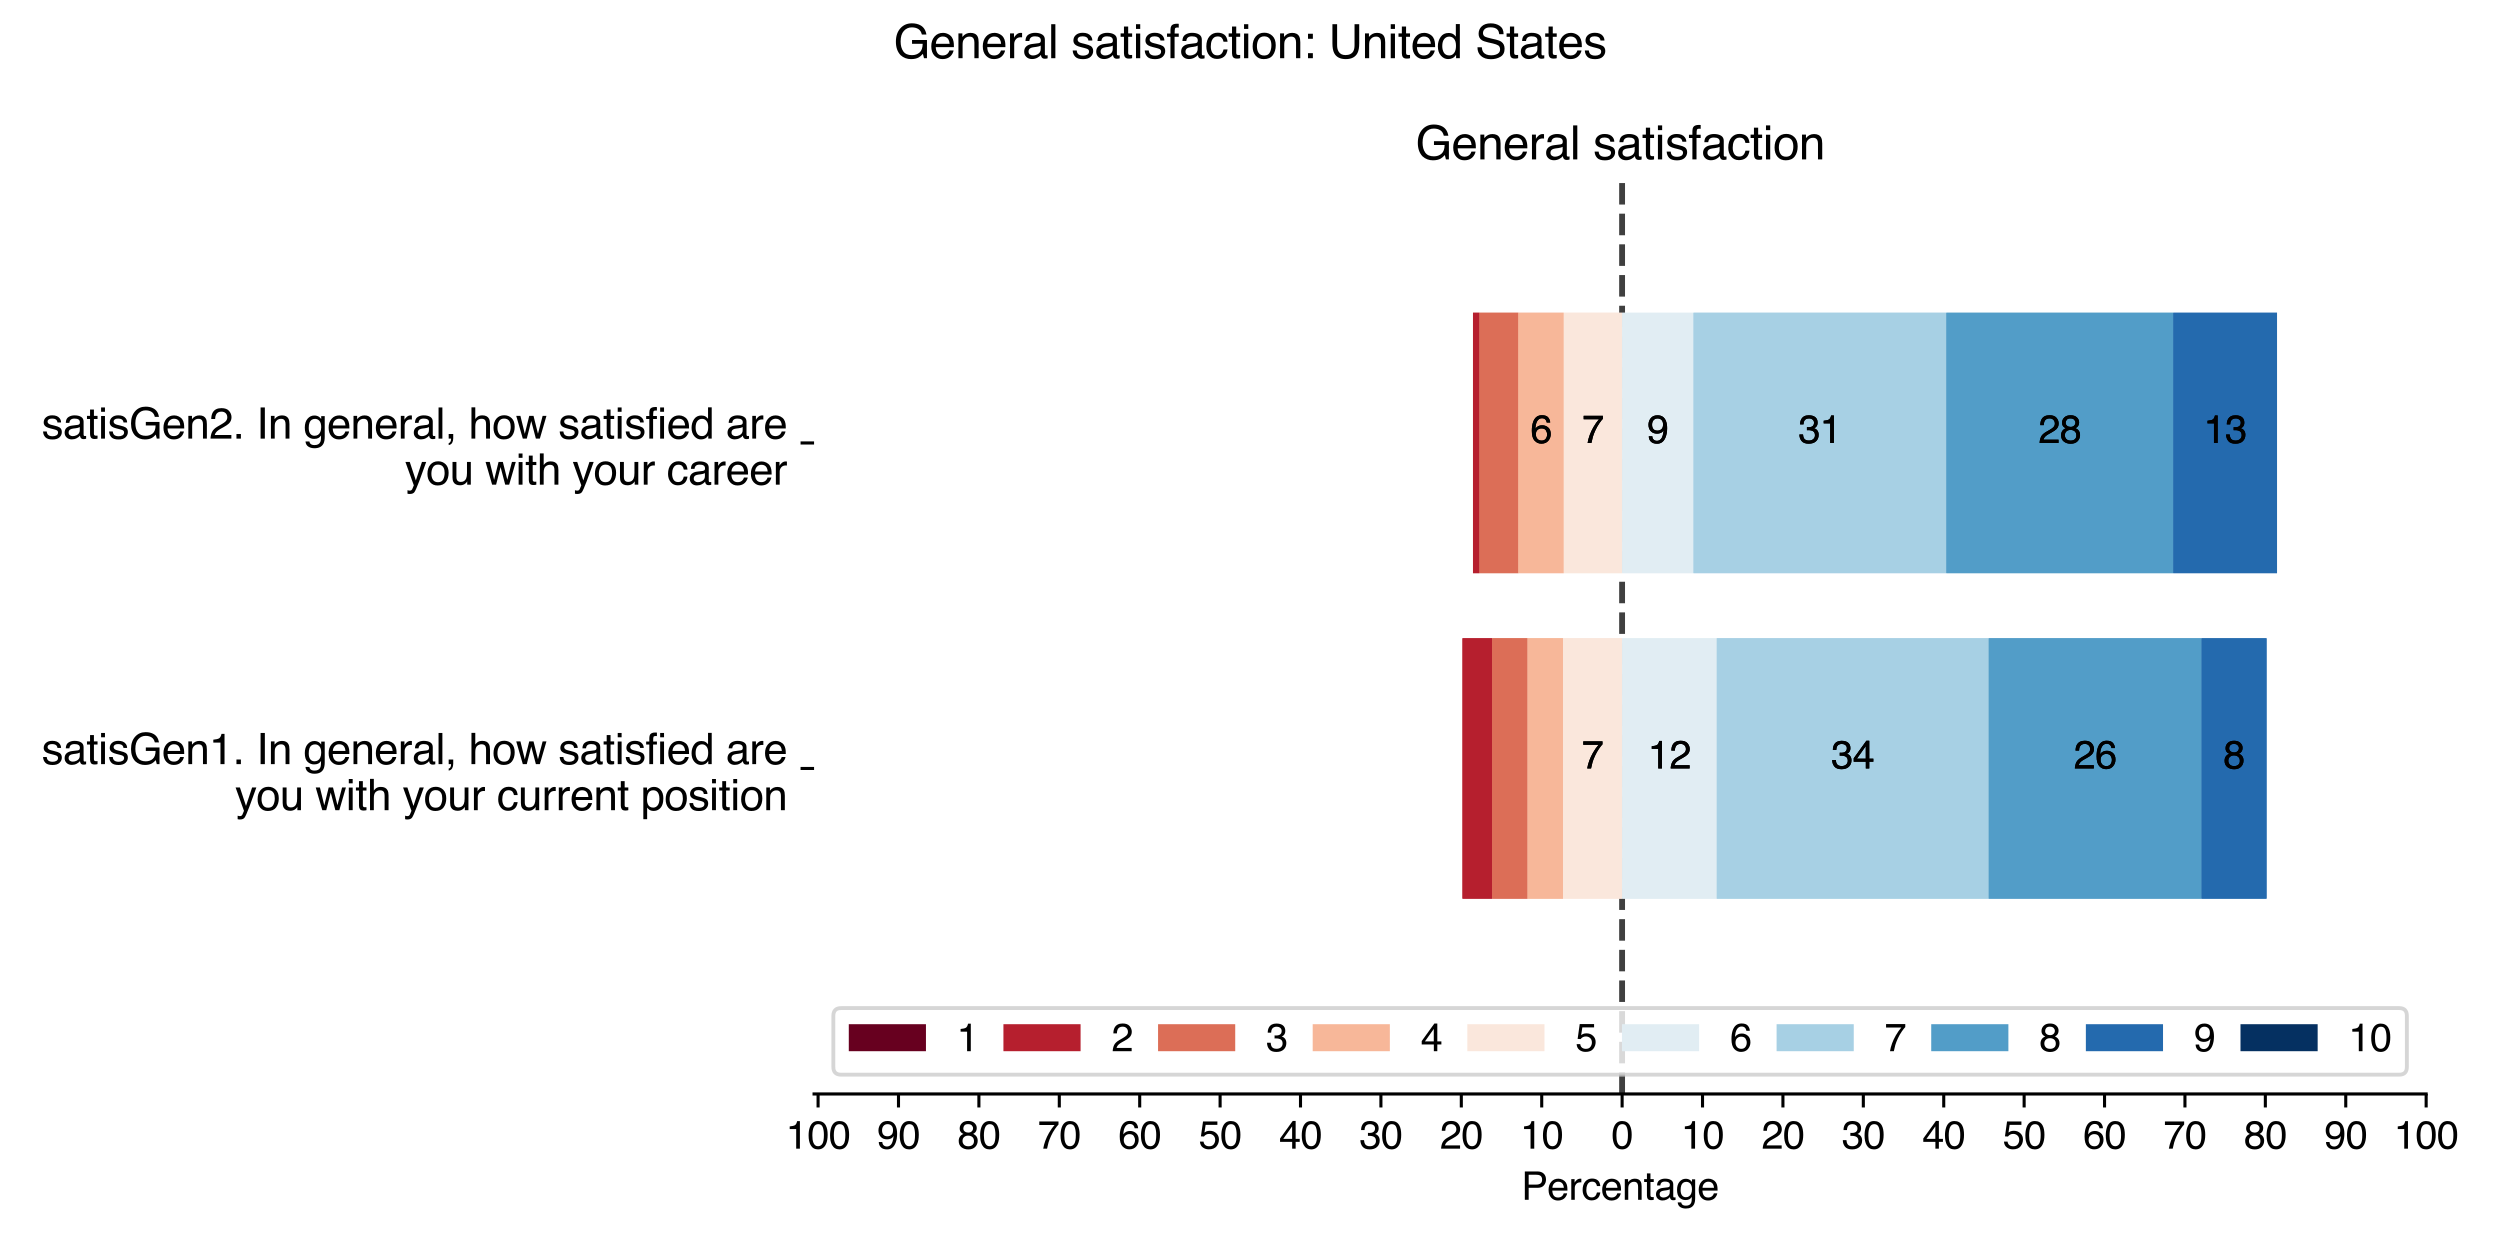 <?xml version="1.0" encoding="utf-8" standalone="no"?>
<!DOCTYPE svg PUBLIC "-//W3C//DTD SVG 1.1//EN"
  "http://www.w3.org/Graphics/SVG/1.1/DTD/svg11.dtd">
<svg xmlns:xlink="http://www.w3.org/1999/xlink" width="648pt" height="324pt" viewBox="0 0 648 324" xmlns="http://www.w3.org/2000/svg" version="1.1">
 <defs>
  <style type="text/css">*{stroke-linejoin: round; stroke-linecap: butt}</style>
 </defs>
 <g id="figure_1">
  <g id="patch_1">
   <path d="M 0 324 
L 648 324 
L 648 0 
L 0 0 
z
" style="fill: #ffffff"/>
  </g>
  <g id="axes_1">
   <g id="patch_2">
    <path d="M 211.006 283.556 
L 628.859 283.556 
L 628.859 47.318 
L 211.006 47.318 
z
" style="fill: #ffffff"/>
   </g>
   <g id="line2d_1">
    <path d="M 420.454 283.556 
L 420.454 47.318 
" clip-path="url(#p84489dccdf)" style="fill: none; stroke-dasharray: 5.55,2.4; stroke-dashoffset: 0; stroke: #000000; stroke-opacity: 0.5; stroke-width: 1.5"/>
   </g>
   <g id="line2d_2">
    <path d="M 420.454 283.556 
L 420.454 47.318 
" clip-path="url(#p84489dccdf)" style="fill: none; stroke-dasharray: 5.55,2.4; stroke-dashoffset: 0; stroke: #000000; stroke-opacity: 0.5; stroke-width: 1.5"/>
   </g>
   <g id="patch_3">
    <path d="M 379.079 232.934 
L 379.079 232.934 
L 379.079 165.437 
L 379.079 165.437 
z
" clip-path="url(#p84489dccdf)" style="fill: #67001f"/>
   </g>
   <g id="patch_4">
    <path d="M 381.798 148.563 
L 381.798 148.563 
L 381.798 81.066 
L 381.798 81.066 
z
" clip-path="url(#p84489dccdf)" style="fill: #67001f"/>
   </g>
   <g id="patch_5">
    <path d="M 379.079 232.934 
L 386.741 232.934 
L 386.741 165.437 
L 379.079 165.437 
z
" clip-path="url(#p84489dccdf)" style="fill: #b61f2e"/>
   </g>
   <g id="patch_6">
    <path d="M 381.798 148.563 
L 383.478 148.563 
L 383.478 81.066 
L 381.798 81.066 
z
" clip-path="url(#p84489dccdf)" style="fill: #b61f2e"/>
   </g>
   <g id="patch_7">
    <path d="M 386.741 232.934 
L 395.935 232.934 
L 395.935 165.437 
L 386.741 165.437 
z
" clip-path="url(#p84489dccdf)" style="fill: #dc6e57"/>
   </g>
   <g id="patch_8">
    <path d="M 383.478 148.563 
L 393.563 148.563 
L 393.563 81.066 
L 383.478 81.066 
z
" clip-path="url(#p84489dccdf)" style="fill: #dc6e57"/>
   </g>
   <g id="patch_9">
    <path d="M 395.935 232.934 
L 405.13 232.934 
L 405.13 165.437 
L 395.935 165.437 
z
" clip-path="url(#p84489dccdf)" style="fill: #f7b799"/>
   </g>
   <g id="patch_10">
    <path d="M 393.563 148.563 
L 405.327 148.563 
L 405.327 81.066 
L 393.563 81.066 
z
" clip-path="url(#p84489dccdf)" style="fill: #f7b799"/>
   </g>
   <g id="patch_11">
    <path d="M 405.13 232.934 
L 420.454 232.934 
L 420.454 165.437 
L 405.13 165.437 
z
" clip-path="url(#p84489dccdf)" style="fill: #fae7dc"/>
   </g>
   <g id="patch_12">
    <path d="M 405.327 148.563 
L 420.454 148.563 
L 420.454 81.066 
L 405.327 81.066 
z
" clip-path="url(#p84489dccdf)" style="fill: #fae7dc"/>
   </g>
   <g id="patch_13">
    <path d="M 420.454 232.934 
L 444.972 232.934 
L 444.972 165.437 
L 420.454 165.437 
z
" clip-path="url(#p84489dccdf)" style="fill: #e1edf3"/>
   </g>
   <g id="patch_14">
    <path d="M 420.454 148.563 
L 438.941 148.563 
L 438.941 81.066 
L 420.454 81.066 
z
" clip-path="url(#p84489dccdf)" style="fill: #e1edf3"/>
   </g>
   <g id="patch_15">
    <path d="M 444.972 232.934 
L 515.462 232.934 
L 515.462 165.437 
L 444.972 165.437 
z
" clip-path="url(#p84489dccdf)" style="fill: #a7d0e4"/>
   </g>
   <g id="patch_16">
    <path d="M 438.941 148.563 
L 504.488 148.563 
L 504.488 81.066 
L 438.941 81.066 
z
" clip-path="url(#p84489dccdf)" style="fill: #a7d0e4"/>
   </g>
   <g id="patch_17">
    <path d="M 515.462 232.934 
L 570.628 232.934 
L 570.628 165.437 
L 515.462 165.437 
z
" clip-path="url(#p84489dccdf)" style="fill: #529dc8"/>
   </g>
   <g id="patch_18">
    <path d="M 504.488 148.563 
L 563.312 148.563 
L 563.312 81.066 
L 504.488 81.066 
z
" clip-path="url(#p84489dccdf)" style="fill: #529dc8"/>
   </g>
   <g id="patch_19">
    <path d="M 570.628 232.934 
L 587.484 232.934 
L 587.484 165.437 
L 570.628 165.437 
z
" clip-path="url(#p84489dccdf)" style="fill: #246aae"/>
   </g>
   <g id="patch_20">
    <path d="M 563.312 148.563 
L 590.203 148.563 
L 590.203 81.066 
L 563.312 81.066 
z
" clip-path="url(#p84489dccdf)" style="fill: #246aae"/>
   </g>
   <g id="patch_21">
    <path d="M 587.484 232.934 
L 587.484 232.934 
L 587.484 165.437 
L 587.484 165.437 
z
" clip-path="url(#p84489dccdf)" style="fill: #053061"/>
   </g>
   <g id="patch_22">
    <path d="M 590.203 148.563 
L 590.203 148.563 
L 590.203 81.066 
L 590.203 81.066 
z
" clip-path="url(#p84489dccdf)" style="fill: #053061"/>
   </g>
   <g id="patch_23">
    <path d="M 379.079 232.934 
L 379.079 232.934 
L 379.079 165.437 
L 379.079 165.437 
z
" clip-path="url(#p84489dccdf)" style="fill: #67001f"/>
   </g>
   <g id="patch_24">
    <path d="M 381.798 148.563 
L 381.798 148.563 
L 381.798 81.066 
L 381.798 81.066 
z
" clip-path="url(#p84489dccdf)" style="fill: #67001f"/>
   </g>
   <g id="patch_25">
    <path d="M 379.079 232.934 
L 386.741 232.934 
L 386.741 165.437 
L 379.079 165.437 
z
" clip-path="url(#p84489dccdf)" style="fill: #b61f2e"/>
   </g>
   <g id="patch_26">
    <path d="M 381.798 148.563 
L 383.478 148.563 
L 383.478 81.066 
L 381.798 81.066 
z
" clip-path="url(#p84489dccdf)" style="fill: #b61f2e"/>
   </g>
   <g id="patch_27">
    <path d="M 386.741 232.934 
L 395.935 232.934 
L 395.935 165.437 
L 386.741 165.437 
z
" clip-path="url(#p84489dccdf)" style="fill: #dc6e57"/>
   </g>
   <g id="patch_28">
    <path d="M 383.478 148.563 
L 393.563 148.563 
L 393.563 81.066 
L 383.478 81.066 
z
" clip-path="url(#p84489dccdf)" style="fill: #dc6e57"/>
   </g>
   <g id="patch_29">
    <path d="M 395.935 232.934 
L 405.13 232.934 
L 405.13 165.437 
L 395.935 165.437 
z
" clip-path="url(#p84489dccdf)" style="fill: #f7b799"/>
   </g>
   <g id="patch_30">
    <path d="M 393.563 148.563 
L 405.327 148.563 
L 405.327 81.066 
L 393.563 81.066 
z
" clip-path="url(#p84489dccdf)" style="fill: #f7b799"/>
   </g>
   <g id="patch_31">
    <path d="M 405.13 232.934 
L 420.454 232.934 
L 420.454 165.437 
L 405.13 165.437 
z
" clip-path="url(#p84489dccdf)" style="fill: #fae7dc"/>
   </g>
   <g id="patch_32">
    <path d="M 405.327 148.563 
L 420.454 148.563 
L 420.454 81.066 
L 405.327 81.066 
z
" clip-path="url(#p84489dccdf)" style="fill: #fae7dc"/>
   </g>
   <g id="patch_33">
    <path d="M 420.454 232.934 
L 444.972 232.934 
L 444.972 165.437 
L 420.454 165.437 
z
" clip-path="url(#p84489dccdf)" style="fill: #e1edf3"/>
   </g>
   <g id="patch_34">
    <path d="M 420.454 148.563 
L 438.941 148.563 
L 438.941 81.066 
L 420.454 81.066 
z
" clip-path="url(#p84489dccdf)" style="fill: #e1edf3"/>
   </g>
   <g id="patch_35">
    <path d="M 444.972 232.934 
L 515.462 232.934 
L 515.462 165.437 
L 444.972 165.437 
z
" clip-path="url(#p84489dccdf)" style="fill: #a7d0e4"/>
   </g>
   <g id="patch_36">
    <path d="M 438.941 148.563 
L 504.488 148.563 
L 504.488 81.066 
L 438.941 81.066 
z
" clip-path="url(#p84489dccdf)" style="fill: #a7d0e4"/>
   </g>
   <g id="patch_37">
    <path d="M 515.462 232.934 
L 570.628 232.934 
L 570.628 165.437 
L 515.462 165.437 
z
" clip-path="url(#p84489dccdf)" style="fill: #529dc8"/>
   </g>
   <g id="patch_38">
    <path d="M 504.488 148.563 
L 563.312 148.563 
L 563.312 81.066 
L 504.488 81.066 
z
" clip-path="url(#p84489dccdf)" style="fill: #529dc8"/>
   </g>
   <g id="patch_39">
    <path d="M 570.628 232.934 
L 587.484 232.934 
L 587.484 165.437 
L 570.628 165.437 
z
" clip-path="url(#p84489dccdf)" style="fill: #246aae"/>
   </g>
   <g id="patch_40">
    <path d="M 563.312 148.563 
L 590.203 148.563 
L 590.203 81.066 
L 563.312 81.066 
z
" clip-path="url(#p84489dccdf)" style="fill: #246aae"/>
   </g>
   <g id="patch_41">
    <path d="M 587.484 232.934 
L 587.484 232.934 
L 587.484 165.437 
L 587.484 165.437 
z
" clip-path="url(#p84489dccdf)" style="fill: #053061"/>
   </g>
   <g id="patch_42">
    <path d="M 590.203 148.563 
L 590.203 148.563 
L 590.203 81.066 
L 590.203 81.066 
z
" clip-path="url(#p84489dccdf)" style="fill: #053061"/>
   </g>
   <g id="matplotlib.axis_1">
    <g id="xtick_1">
     <g id="line2d_3">
      <defs>
       <path id="m4c99cd72f3" d="M 0 0 
L 0 3.5 
" style="stroke: #000000; stroke-width: 0.8"/>
      </defs>
      <g>
       <use xlink:href="#m4c99cd72f3" x="212.048" y="283.556" style="stroke: #000000; stroke-width: 0.8"/>
      </g>
     </g>
     <g id="text_1">
      <!-- 100 -->
      <g transform="translate(203.707 297.73)scale(0.1 -0.1)">
       <defs>
        <path id="Helvetica-31" d="M 613 3169 
L 613 3600 
Q 1222 3659 1462 3798 
Q 1703 3938 1822 4456 
L 2266 4456 
L 2266 0 
L 1666 0 
L 1666 3169 
L 613 3169 
z
" transform="scale(0.016)"/>
        <path id="Helvetica-30" d="M 1731 4475 
Q 2600 4475 2988 3759 
Q 3288 3206 3288 2244 
Q 3288 1331 3016 734 
Q 2622 -122 1728 -122 
Q 922 -122 528 578 
Q 200 1163 200 2147 
Q 200 2909 397 3456 
Q 766 4475 1731 4475 
z
M 1725 391 
Q 2163 391 2422 778 
Q 2681 1166 2681 2222 
Q 2681 2984 2493 3476 
Q 2306 3969 1766 3969 
Q 1269 3969 1039 3501 
Q 809 3034 809 2125 
Q 809 1441 956 1025 
Q 1181 391 1725 391 
z
" transform="scale(0.016)"/>
       </defs>
       <use xlink:href="#Helvetica-31"/>
       <use xlink:href="#Helvetica-30" x="55.615"/>
       <use xlink:href="#Helvetica-30" x="111.23"/>
      </g>
     </g>
    </g>
    <g id="xtick_2">
     <g id="line2d_4">
      <g>
       <use xlink:href="#m4c99cd72f3" x="232.889" y="283.556" style="stroke: #000000; stroke-width: 0.8"/>
      </g>
     </g>
     <g id="text_2">
      <!-- 90 -->
      <g transform="translate(227.328 297.73)scale(0.1 -0.1)">
       <defs>
        <path id="Helvetica-39" d="M 850 1081 
Q 875 616 1209 438 
Q 1381 344 1597 344 
Q 2000 344 2284 680 
Q 2569 1016 2688 2044 
Q 2500 1747 2223 1626 
Q 1947 1506 1628 1506 
Q 981 1506 604 1909 
Q 228 2313 228 2947 
Q 228 3556 600 4018 
Q 972 4481 1697 4481 
Q 2675 4481 3047 3600 
Q 3253 3116 3253 2388 
Q 3253 1566 3006 931 
Q 2597 -125 1619 -125 
Q 963 -125 622 219 
Q 281 563 281 1081 
L 850 1081 
z
M 1703 2000 
Q 2038 2000 2314 2220 
Q 2591 2441 2591 2991 
Q 2591 3484 2342 3726 
Q 2094 3969 1709 3969 
Q 1297 3969 1055 3692 
Q 813 3416 813 2953 
Q 813 2516 1025 2258 
Q 1238 2000 1703 2000 
z
" transform="scale(0.016)"/>
       </defs>
       <use xlink:href="#Helvetica-39"/>
       <use xlink:href="#Helvetica-30" x="55.615"/>
      </g>
     </g>
    </g>
    <g id="xtick_3">
     <g id="line2d_5">
      <g>
       <use xlink:href="#m4c99cd72f3" x="253.729" y="283.556" style="stroke: #000000; stroke-width: 0.8"/>
      </g>
     </g>
     <g id="text_3">
      <!-- 80 -->
      <g transform="translate(248.169 297.73)scale(0.1 -0.1)">
       <defs>
        <path id="Helvetica-38" d="M 1741 2600 
Q 2113 2600 2322 2808 
Q 2531 3016 2531 3303 
Q 2531 3553 2331 3762 
Q 2131 3972 1722 3972 
Q 1316 3972 1134 3762 
Q 953 3553 953 3272 
Q 953 2956 1187 2778 
Q 1422 2600 1741 2600 
z
M 1775 384 
Q 2166 384 2423 595 
Q 2681 806 2681 1225 
Q 2681 1659 2415 1884 
Q 2150 2109 1734 2109 
Q 1331 2109 1076 1879 
Q 822 1650 822 1244 
Q 822 894 1055 639 
Q 1288 384 1775 384 
z
M 975 2384 
Q 741 2484 609 2619 
Q 363 2869 363 3269 
Q 363 3769 725 4128 
Q 1088 4488 1753 4488 
Q 2397 4488 2762 4148 
Q 3128 3809 3128 3356 
Q 3128 2938 2916 2678 
Q 2797 2531 2547 2391 
Q 2825 2263 2984 2097 
Q 3281 1784 3281 1284 
Q 3281 694 2884 283 
Q 2488 -128 1763 -128 
Q 1109 -128 657 226 
Q 206 581 206 1256 
Q 206 1653 400 1942 
Q 594 2231 975 2384 
z
" transform="scale(0.016)"/>
       </defs>
       <use xlink:href="#Helvetica-38"/>
       <use xlink:href="#Helvetica-30" x="55.615"/>
      </g>
     </g>
    </g>
    <g id="xtick_4">
     <g id="line2d_6">
      <g>
       <use xlink:href="#m4c99cd72f3" x="274.57" y="283.556" style="stroke: #000000; stroke-width: 0.8"/>
      </g>
     </g>
     <g id="text_4">
      <!-- 70 -->
      <g transform="translate(269.009 297.73)scale(0.1 -0.1)">
       <defs>
        <path id="Helvetica-37" d="M 3347 4400 
L 3347 3909 
Q 3131 3700 2773 3181 
Q 2416 2663 2141 2063 
Q 1869 1478 1728 997 
Q 1638 688 1494 0 
L 872 0 
Q 1084 1281 1809 2550 
Q 2238 3294 2709 3834 
L 234 3834 
L 234 4400 
L 3347 4400 
z
" transform="scale(0.016)"/>
       </defs>
       <use xlink:href="#Helvetica-37"/>
       <use xlink:href="#Helvetica-30" x="55.615"/>
      </g>
     </g>
    </g>
    <g id="xtick_5">
     <g id="line2d_7">
      <g>
       <use xlink:href="#m4c99cd72f3" x="295.41" y="283.556" style="stroke: #000000; stroke-width: 0.8"/>
      </g>
     </g>
     <g id="text_5">
      <!-- 60 -->
      <g transform="translate(289.85 297.73)scale(0.1 -0.1)">
       <defs>
        <path id="Helvetica-36" d="M 1872 4494 
Q 2622 4494 2917 4105 
Q 3213 3716 3213 3303 
L 2656 3303 
Q 2606 3569 2497 3719 
Q 2294 4000 1881 4000 
Q 1409 4000 1131 3564 
Q 853 3128 822 2316 
Q 1016 2600 1309 2741 
Q 1578 2866 1909 2866 
Q 2472 2866 2890 2506 
Q 3309 2147 3309 1434 
Q 3309 825 2912 354 
Q 2516 -116 1781 -116 
Q 1153 -116 697 361 
Q 241 838 241 1966 
Q 241 2800 444 3381 
Q 834 4494 1872 4494 
z
M 1831 384 
Q 2275 384 2495 682 
Q 2716 981 2716 1388 
Q 2716 1731 2519 2042 
Q 2322 2353 1803 2353 
Q 1441 2353 1167 2112 
Q 894 1872 894 1388 
Q 894 963 1142 673 
Q 1391 384 1831 384 
z
" transform="scale(0.016)"/>
       </defs>
       <use xlink:href="#Helvetica-36"/>
       <use xlink:href="#Helvetica-30" x="55.615"/>
      </g>
     </g>
    </g>
    <g id="xtick_6">
     <g id="line2d_8">
      <g>
       <use xlink:href="#m4c99cd72f3" x="316.251" y="283.556" style="stroke: #000000; stroke-width: 0.8"/>
      </g>
     </g>
     <g id="text_6">
      <!-- 50 -->
      <g transform="translate(310.69 297.73)scale(0.1 -0.1)">
       <defs>
        <path id="Helvetica-35" d="M 791 1141 
Q 847 659 1238 475 
Q 1438 381 1700 381 
Q 2200 381 2440 700 
Q 2681 1019 2681 1406 
Q 2681 1875 2395 2131 
Q 2109 2388 1709 2388 
Q 1419 2388 1211 2275 
Q 1003 2163 856 1963 
L 369 1991 
L 709 4400 
L 3034 4400 
L 3034 3856 
L 1131 3856 
L 941 2613 
Q 1097 2731 1238 2791 
Q 1488 2894 1816 2894 
Q 2431 2894 2859 2497 
Q 3288 2100 3288 1491 
Q 3288 856 2895 371 
Q 2503 -113 1644 -113 
Q 1097 -113 676 195 
Q 256 503 206 1141 
L 791 1141 
z
" transform="scale(0.016)"/>
       </defs>
       <use xlink:href="#Helvetica-35"/>
       <use xlink:href="#Helvetica-30" x="55.615"/>
      </g>
     </g>
    </g>
    <g id="xtick_7">
     <g id="line2d_9">
      <g>
       <use xlink:href="#m4c99cd72f3" x="337.091" y="283.556" style="stroke: #000000; stroke-width: 0.8"/>
      </g>
     </g>
     <g id="text_7">
      <!-- 40 -->
      <g transform="translate(331.531 297.73)scale(0.1 -0.1)">
       <defs>
        <path id="Helvetica-34" d="M 2116 1584 
L 2116 3613 
L 681 1584 
L 2116 1584 
z
M 2125 0 
L 2125 1094 
L 163 1094 
L 163 1644 
L 2213 4488 
L 2688 4488 
L 2688 1584 
L 3347 1584 
L 3347 1094 
L 2688 1094 
L 2688 0 
L 2125 0 
z
" transform="scale(0.016)"/>
       </defs>
       <use xlink:href="#Helvetica-34"/>
       <use xlink:href="#Helvetica-30" x="55.615"/>
      </g>
     </g>
    </g>
    <g id="xtick_8">
     <g id="line2d_10">
      <g>
       <use xlink:href="#m4c99cd72f3" x="357.932" y="283.556" style="stroke: #000000; stroke-width: 0.8"/>
      </g>
     </g>
     <g id="text_8">
      <!-- 30 -->
      <g transform="translate(352.371 297.73)scale(0.1 -0.1)">
       <defs>
        <path id="Helvetica-33" d="M 1663 -122 
Q 869 -122 511 314 
Q 153 750 153 1375 
L 741 1375 
Q 778 941 903 744 
Q 1122 391 1694 391 
Q 2138 391 2406 628 
Q 2675 866 2675 1241 
Q 2675 1703 2392 1887 
Q 2109 2072 1606 2072 
Q 1550 2072 1492 2070 
Q 1434 2069 1375 2066 
L 1375 2563 
Q 1463 2553 1522 2550 
Q 1581 2547 1650 2547 
Q 1966 2547 2169 2647 
Q 2525 2822 2525 3272 
Q 2525 3606 2287 3787 
Q 2050 3969 1734 3969 
Q 1172 3969 956 3594 
Q 838 3388 822 3006 
L 266 3006 
Q 266 3506 466 3856 
Q 809 4481 1675 4481 
Q 2359 4481 2734 4176 
Q 3109 3872 3109 3294 
Q 3109 2881 2888 2625 
Q 2750 2466 2531 2375 
Q 2884 2278 3082 2001 
Q 3281 1725 3281 1325 
Q 3281 684 2859 281 
Q 2438 -122 1663 -122 
z
" transform="scale(0.016)"/>
       </defs>
       <use xlink:href="#Helvetica-33"/>
       <use xlink:href="#Helvetica-30" x="55.615"/>
      </g>
     </g>
    </g>
    <g id="xtick_9">
     <g id="line2d_11">
      <g>
       <use xlink:href="#m4c99cd72f3" x="378.772" y="283.556" style="stroke: #000000; stroke-width: 0.8"/>
      </g>
     </g>
     <g id="text_9">
      <!-- 20 -->
      <g transform="translate(373.212 297.73)scale(0.1 -0.1)">
       <defs>
        <path id="Helvetica-32" d="M 200 0 
Q 231 578 439 1006 
Q 647 1434 1250 1784 
L 1850 2131 
Q 2253 2366 2416 2531 
Q 2672 2791 2672 3125 
Q 2672 3516 2437 3745 
Q 2203 3975 1813 3975 
Q 1234 3975 1013 3538 
Q 894 3303 881 2888 
L 309 2888 
Q 319 3472 525 3841 
Q 891 4491 1816 4491 
Q 2584 4491 2939 4075 
Q 3294 3659 3294 3150 
Q 3294 2613 2916 2231 
Q 2697 2009 2131 1694 
L 1703 1456 
Q 1397 1288 1222 1134 
Q 909 863 828 531 
L 3272 531 
L 3272 0 
L 200 0 
z
" transform="scale(0.016)"/>
       </defs>
       <use xlink:href="#Helvetica-32"/>
       <use xlink:href="#Helvetica-30" x="55.615"/>
      </g>
     </g>
    </g>
    <g id="xtick_10">
     <g id="line2d_12">
      <g>
       <use xlink:href="#m4c99cd72f3" x="399.613" y="283.556" style="stroke: #000000; stroke-width: 0.8"/>
      </g>
     </g>
     <g id="text_10">
      <!-- 10 -->
      <g transform="translate(394.052 297.73)scale(0.1 -0.1)">
       <use xlink:href="#Helvetica-31"/>
       <use xlink:href="#Helvetica-30" x="55.615"/>
      </g>
     </g>
    </g>
    <g id="xtick_11">
     <g id="line2d_13">
      <g>
       <use xlink:href="#m4c99cd72f3" x="420.454" y="283.556" style="stroke: #000000; stroke-width: 0.8"/>
      </g>
     </g>
     <g id="text_11">
      <!-- 0 -->
      <g transform="translate(417.673 297.73)scale(0.1 -0.1)">
       <use xlink:href="#Helvetica-30"/>
      </g>
     </g>
    </g>
    <g id="xtick_12">
     <g id="line2d_14">
      <g>
       <use xlink:href="#m4c99cd72f3" x="441.294" y="283.556" style="stroke: #000000; stroke-width: 0.8"/>
      </g>
     </g>
     <g id="text_12">
      <!-- 10 -->
      <g transform="translate(435.733 297.73)scale(0.1 -0.1)">
       <use xlink:href="#Helvetica-31"/>
       <use xlink:href="#Helvetica-30" x="55.615"/>
      </g>
     </g>
    </g>
    <g id="xtick_13">
     <g id="line2d_15">
      <g>
       <use xlink:href="#m4c99cd72f3" x="462.135" y="283.556" style="stroke: #000000; stroke-width: 0.8"/>
      </g>
     </g>
     <g id="text_13">
      <!-- 20 -->
      <g transform="translate(456.574 297.73)scale(0.1 -0.1)">
       <use xlink:href="#Helvetica-32"/>
       <use xlink:href="#Helvetica-30" x="55.615"/>
      </g>
     </g>
    </g>
    <g id="xtick_14">
     <g id="line2d_16">
      <g>
       <use xlink:href="#m4c99cd72f3" x="482.975" y="283.556" style="stroke: #000000; stroke-width: 0.8"/>
      </g>
     </g>
     <g id="text_14">
      <!-- 30 -->
      <g transform="translate(477.414 297.73)scale(0.1 -0.1)">
       <use xlink:href="#Helvetica-33"/>
       <use xlink:href="#Helvetica-30" x="55.615"/>
      </g>
     </g>
    </g>
    <g id="xtick_15">
     <g id="line2d_17">
      <g>
       <use xlink:href="#m4c99cd72f3" x="503.816" y="283.556" style="stroke: #000000; stroke-width: 0.8"/>
      </g>
     </g>
     <g id="text_15">
      <!-- 40 -->
      <g transform="translate(498.255 297.73)scale(0.1 -0.1)">
       <use xlink:href="#Helvetica-34"/>
       <use xlink:href="#Helvetica-30" x="55.615"/>
      </g>
     </g>
    </g>
    <g id="xtick_16">
     <g id="line2d_18">
      <g>
       <use xlink:href="#m4c99cd72f3" x="524.656" y="283.556" style="stroke: #000000; stroke-width: 0.8"/>
      </g>
     </g>
     <g id="text_16">
      <!-- 50 -->
      <g transform="translate(519.095 297.73)scale(0.1 -0.1)">
       <use xlink:href="#Helvetica-35"/>
       <use xlink:href="#Helvetica-30" x="55.615"/>
      </g>
     </g>
    </g>
    <g id="xtick_17">
     <g id="line2d_19">
      <g>
       <use xlink:href="#m4c99cd72f3" x="545.497" y="283.556" style="stroke: #000000; stroke-width: 0.8"/>
      </g>
     </g>
     <g id="text_17">
      <!-- 60 -->
      <g transform="translate(539.936 297.73)scale(0.1 -0.1)">
       <use xlink:href="#Helvetica-36"/>
       <use xlink:href="#Helvetica-30" x="55.615"/>
      </g>
     </g>
    </g>
    <g id="xtick_18">
     <g id="line2d_20">
      <g>
       <use xlink:href="#m4c99cd72f3" x="566.337" y="283.556" style="stroke: #000000; stroke-width: 0.8"/>
      </g>
     </g>
     <g id="text_18">
      <!-- 70 -->
      <g transform="translate(560.776 297.73)scale(0.1 -0.1)">
       <use xlink:href="#Helvetica-37"/>
       <use xlink:href="#Helvetica-30" x="55.615"/>
      </g>
     </g>
    </g>
    <g id="xtick_19">
     <g id="line2d_21">
      <g>
       <use xlink:href="#m4c99cd72f3" x="587.178" y="283.556" style="stroke: #000000; stroke-width: 0.8"/>
      </g>
     </g>
     <g id="text_19">
      <!-- 80 -->
      <g transform="translate(581.617 297.73)scale(0.1 -0.1)">
       <use xlink:href="#Helvetica-38"/>
       <use xlink:href="#Helvetica-30" x="55.615"/>
      </g>
     </g>
    </g>
    <g id="xtick_20">
     <g id="line2d_22">
      <g>
       <use xlink:href="#m4c99cd72f3" x="608.018" y="283.556" style="stroke: #000000; stroke-width: 0.8"/>
      </g>
     </g>
     <g id="text_20">
      <!-- 90 -->
      <g transform="translate(602.457 297.73)scale(0.1 -0.1)">
       <use xlink:href="#Helvetica-39"/>
       <use xlink:href="#Helvetica-30" x="55.615"/>
      </g>
     </g>
    </g>
    <g id="xtick_21">
     <g id="line2d_23">
      <g>
       <use xlink:href="#m4c99cd72f3" x="628.859" y="283.556" style="stroke: #000000; stroke-width: 0.8"/>
      </g>
     </g>
     <g id="text_21">
      <!-- 100 -->
      <g transform="translate(620.517 297.73)scale(0.1 -0.1)">
       <use xlink:href="#Helvetica-31"/>
       <use xlink:href="#Helvetica-30" x="55.615"/>
       <use xlink:href="#Helvetica-30" x="111.23"/>
      </g>
     </g>
    </g>
    <g id="text_22">
     <!-- Percentage -->
     <g transform="translate(394.361 310.988)scale(0.1 -0.1)">
      <defs>
       <path id="Helvetica-50" d="M 547 4591 
L 2613 4591 
Q 3225 4591 3600 4245 
Q 3975 3900 3975 3275 
Q 3975 2738 3640 2339 
Q 3306 1941 2613 1941 
L 1169 1941 
L 1169 0 
L 547 0 
L 547 4591 
z
M 3347 3272 
Q 3347 3778 2972 3959 
Q 2766 4056 2406 4056 
L 1169 4056 
L 1169 2466 
L 2406 2466 
Q 2825 2466 3086 2644 
Q 3347 2822 3347 3272 
z
" transform="scale(0.016)"/>
       <path id="Helvetica-65" d="M 1806 3422 
Q 2163 3422 2497 3255 
Q 2831 3088 3006 2822 
Q 3175 2569 3231 2231 
Q 3281 2000 3281 1494 
L 828 1494 
Q 844 984 1069 676 
Q 1294 369 1766 369 
Q 2206 369 2469 659 
Q 2619 828 2681 1050 
L 3234 1050 
Q 3213 866 3089 639 
Q 2966 413 2813 269 
Q 2556 19 2178 -69 
Q 1975 -119 1719 -119 
Q 1094 -119 659 336 
Q 225 791 225 1609 
Q 225 2416 662 2919 
Q 1100 3422 1806 3422 
z
M 2703 1941 
Q 2669 2306 2544 2525 
Q 2313 2931 1772 2931 
Q 1384 2931 1121 2651 
Q 859 2372 844 1941 
L 2703 1941 
z
M 1753 3428 
L 1753 3428 
z
" transform="scale(0.016)"/>
       <path id="Helvetica-72" d="M 428 3347 
L 963 3347 
L 963 2769 
Q 1028 2938 1284 3180 
Q 1541 3422 1875 3422 
Q 1891 3422 1928 3419 
Q 1966 3416 2056 3406 
L 2056 2813 
Q 2006 2822 1964 2825 
Q 1922 2828 1872 2828 
Q 1447 2828 1219 2554 
Q 991 2281 991 1925 
L 991 0 
L 428 0 
L 428 3347 
z
" transform="scale(0.016)"/>
       <path id="Helvetica-63" d="M 1703 3444 
Q 2269 3444 2623 3169 
Q 2978 2894 3050 2222 
L 2503 2222 
Q 2453 2531 2275 2736 
Q 2097 2941 1703 2941 
Q 1166 2941 934 2416 
Q 784 2075 784 1575 
Q 784 1072 996 728 
Q 1209 384 1666 384 
Q 2016 384 2220 598 
Q 2425 813 2503 1184 
L 3050 1184 
Q 2956 519 2581 211 
Q 2206 -97 1622 -97 
Q 966 -97 575 383 
Q 184 863 184 1581 
Q 184 2463 612 2953 
Q 1041 3444 1703 3444 
z
M 1616 3428 
L 1616 3428 
z
" transform="scale(0.016)"/>
       <path id="Helvetica-6e" d="M 413 3347 
L 947 3347 
L 947 2872 
Q 1184 3166 1450 3294 
Q 1716 3422 2041 3422 
Q 2753 3422 3003 2925 
Q 3141 2653 3141 2147 
L 3141 0 
L 2569 0 
L 2569 2109 
Q 2569 2416 2478 2603 
Q 2328 2916 1934 2916 
Q 1734 2916 1606 2875 
Q 1375 2806 1200 2600 
Q 1059 2434 1017 2257 
Q 975 2081 975 1753 
L 975 0 
L 413 0 
L 413 3347 
z
M 1734 3428 
L 1734 3428 
z
" transform="scale(0.016)"/>
       <path id="Helvetica-74" d="M 525 4281 
L 1094 4281 
L 1094 3347 
L 1628 3347 
L 1628 2888 
L 1094 2888 
L 1094 703 
Q 1094 528 1213 469 
Q 1278 434 1431 434 
Q 1472 434 1519 436 
Q 1566 438 1628 444 
L 1628 0 
Q 1531 -28 1426 -40 
Q 1322 -53 1200 -53 
Q 806 -53 665 148 
Q 525 350 525 672 
L 525 2888 
L 72 2888 
L 72 3347 
L 525 3347 
L 525 4281 
z
" transform="scale(0.016)"/>
       <path id="Helvetica-61" d="M 844 891 
Q 844 647 1022 506 
Q 1200 366 1444 366 
Q 1741 366 2019 503 
Q 2488 731 2488 1250 
L 2488 1703 
Q 2384 1638 2221 1594 
Q 2059 1550 1903 1531 
L 1563 1488 
Q 1256 1447 1103 1359 
Q 844 1213 844 891 
z
M 2206 2028 
Q 2400 2053 2466 2191 
Q 2503 2266 2503 2406 
Q 2503 2694 2298 2823 
Q 2094 2953 1713 2953 
Q 1272 2953 1088 2716 
Q 984 2584 953 2325 
L 428 2325 
Q 444 2944 830 3186 
Q 1216 3428 1725 3428 
Q 2316 3428 2684 3203 
Q 3050 2978 3050 2503 
L 3050 575 
Q 3050 488 3086 434 
Q 3122 381 3238 381 
Q 3275 381 3322 386 
Q 3369 391 3422 400 
L 3422 -16 
Q 3291 -53 3222 -62 
Q 3153 -72 3034 -72 
Q 2744 -72 2613 134 
Q 2544 244 2516 444 
Q 2344 219 2022 53 
Q 1700 -113 1313 -113 
Q 847 -113 551 170 
Q 256 453 256 878 
Q 256 1344 547 1600 
Q 838 1856 1309 1916 
L 2206 2028 
z
M 1741 3428 
L 1741 3428 
z
" transform="scale(0.016)"/>
       <path id="Helvetica-67" d="M 1594 3406 
Q 1988 3406 2281 3213 
Q 2441 3103 2606 2894 
L 2606 3316 
L 3125 3316 
L 3125 272 
Q 3125 -366 2938 -734 
Q 2588 -1416 1616 -1416 
Q 1075 -1416 706 -1173 
Q 338 -931 294 -416 
L 866 -416 
Q 906 -641 1028 -763 
Q 1219 -950 1628 -950 
Q 2275 -950 2475 -494 
Q 2594 -225 2584 466 
Q 2416 209 2178 84 
Q 1941 -41 1550 -41 
Q 1006 -41 598 345 
Q 191 731 191 1622 
Q 191 2463 602 2934 
Q 1013 3406 1594 3406 
z
M 2606 1688 
Q 2606 2309 2350 2609 
Q 2094 2909 1697 2909 
Q 1103 2909 884 2353 
Q 769 2056 769 1575 
Q 769 1009 998 714 
Q 1228 419 1616 419 
Q 2222 419 2469 966 
Q 2606 1275 2606 1688 
z
M 1659 3428 
L 1659 3428 
z
" transform="scale(0.016)"/>
      </defs>
      <use xlink:href="#Helvetica-50"/>
      <use xlink:href="#Helvetica-65" x="66.699"/>
      <use xlink:href="#Helvetica-72" x="122.314"/>
      <use xlink:href="#Helvetica-63" x="155.615"/>
      <use xlink:href="#Helvetica-65" x="205.615"/>
      <use xlink:href="#Helvetica-6e" x="261.23"/>
      <use xlink:href="#Helvetica-74" x="316.846"/>
      <use xlink:href="#Helvetica-61" x="344.629"/>
      <use xlink:href="#Helvetica-67" x="400.244"/>
      <use xlink:href="#Helvetica-65" x="455.859"/>
     </g>
    </g>
   </g>
   <g id="matplotlib.axis_2">
    <g id="ytick_1">
     <g id="line2d_24">
      <defs>
       <path id="m8e343aef83" d="M 0 0 
L -3.5 0 
" style="stroke: #000000; stroke-width: 0.8"/>
      </defs>
      <g>
       <use xlink:href="#m8e343aef83" x="211.006" y="199.185" style="stroke: #000000; stroke-width: 0.8"/>
      </g>
     </g>
     <g id="text_23">
      <!-- satisGen1. In general, how satisfied are -->
      <g transform="translate(10.8 198.063)scale(0.11 -0.11)">
       <defs>
        <path id="Helvetica-73" d="M 747 1050 
Q 772 769 888 619 
Q 1100 347 1625 347 
Q 1938 347 2175 483 
Q 2413 619 2413 903 
Q 2413 1119 2222 1231 
Q 2100 1300 1741 1391 
L 1294 1503 
Q 866 1609 663 1741 
Q 300 1969 300 2372 
Q 300 2847 642 3140 
Q 984 3434 1563 3434 
Q 2319 3434 2653 2991 
Q 2863 2709 2856 2384 
L 2325 2384 
Q 2309 2575 2191 2731 
Q 1997 2953 1519 2953 
Q 1200 2953 1036 2831 
Q 872 2709 872 2509 
Q 872 2291 1088 2159 
Q 1213 2081 1456 2022 
L 1828 1931 
Q 2434 1784 2641 1647 
Q 2969 1431 2969 969 
Q 2969 522 2630 197 
Q 2291 -128 1597 -128 
Q 850 -128 539 211 
Q 228 550 206 1050 
L 747 1050 
z
M 1578 3428 
L 1578 3428 
z
" transform="scale(0.016)"/>
        <path id="Helvetica-69" d="M 413 3331 
L 984 3331 
L 984 0 
L 413 0 
L 413 3331 
z
M 413 4591 
L 984 4591 
L 984 3953 
L 413 3953 
L 413 4591 
z
" transform="scale(0.016)"/>
        <path id="Helvetica-47" d="M 2472 4709 
Q 3119 4709 3591 4459 
Q 4275 4100 4428 3200 
L 3813 3200 
Q 3700 3703 3347 3933 
Q 2994 4163 2456 4163 
Q 1819 4163 1383 3684 
Q 947 3206 947 2259 
Q 947 1441 1306 927 
Q 1666 413 2478 413 
Q 3100 413 3508 773 
Q 3916 1134 3925 1941 
L 2488 1941 
L 2488 2456 
L 4503 2456 
L 4503 0 
L 4103 0 
L 3953 591 
Q 3638 244 3394 109 
Q 2984 -122 2353 -122 
Q 1538 -122 950 406 
Q 309 1069 309 2225 
Q 309 3378 934 4059 
Q 1528 4709 2472 4709 
z
M 2369 4716 
L 2369 4716 
z
" transform="scale(0.016)"/>
        <path id="Helvetica-2e" d="M 547 681 
L 1200 681 
L 1200 0 
L 547 0 
L 547 681 
z
" transform="scale(0.016)"/>
        <path id="Helvetica-20" transform="scale(0.016)"/>
        <path id="Helvetica-49" d="M 628 4591 
L 1256 4591 
L 1256 0 
L 628 0 
L 628 4591 
z
" transform="scale(0.016)"/>
        <path id="Helvetica-6c" d="M 428 4591 
L 991 4591 
L 991 0 
L 428 0 
L 428 4591 
z
" transform="scale(0.016)"/>
        <path id="Helvetica-2c" d="M 531 -653 
Q 747 -616 834 -350 
Q 881 -209 881 -78 
Q 881 -56 879 -39 
Q 878 -22 872 0 
L 531 0 
L 531 681 
L 1200 681 
L 1200 50 
Q 1200 -322 1050 -603 
Q 900 -884 531 -950 
L 531 -653 
z
" transform="scale(0.016)"/>
        <path id="Helvetica-68" d="M 413 4606 
L 975 4606 
L 975 2894 
Q 1175 3147 1334 3250 
Q 1606 3428 2013 3428 
Q 2741 3428 3000 2919 
Q 3141 2641 3141 2147 
L 3141 0 
L 2563 0 
L 2563 2109 
Q 2563 2478 2469 2650 
Q 2316 2925 1894 2925 
Q 1544 2925 1259 2684 
Q 975 2444 975 1775 
L 975 0 
L 413 0 
L 413 4606 
z
" transform="scale(0.016)"/>
        <path id="Helvetica-6f" d="M 1741 363 
Q 2300 363 2508 786 
Q 2716 1209 2716 1728 
Q 2716 2197 2566 2491 
Q 2328 2953 1747 2953 
Q 1231 2953 997 2559 
Q 763 2166 763 1609 
Q 763 1075 997 719 
Q 1231 363 1741 363 
z
M 1763 3444 
Q 2409 3444 2856 3012 
Q 3303 2581 3303 1744 
Q 3303 934 2909 406 
Q 2516 -122 1688 -122 
Q 997 -122 590 345 
Q 184 813 184 1600 
Q 184 2444 612 2944 
Q 1041 3444 1763 3444 
z
M 1744 3428 
L 1744 3428 
z
" transform="scale(0.016)"/>
        <path id="Helvetica-77" d="M 672 3347 
L 1316 709 
L 1969 3347 
L 2600 3347 
L 3256 725 
L 3941 3347 
L 4503 3347 
L 3531 0 
L 2947 0 
L 2266 2591 
L 1606 0 
L 1022 0 
L 56 3347 
L 672 3347 
z
" transform="scale(0.016)"/>
        <path id="Helvetica-66" d="M 553 3856 
Q 566 4206 675 4369 
Q 872 4656 1434 4656 
Q 1488 4656 1544 4653 
Q 1600 4650 1672 4644 
L 1672 4131 
Q 1584 4138 1545 4139 
Q 1506 4141 1472 4141 
Q 1216 4141 1166 4008 
Q 1116 3875 1116 3331 
L 1672 3331 
L 1672 2888 
L 1109 2888 
L 1109 0 
L 553 0 
L 553 2888 
L 88 2888 
L 88 3331 
L 553 3331 
L 553 3856 
z
" transform="scale(0.016)"/>
        <path id="Helvetica-64" d="M 769 1634 
Q 769 1097 997 734 
Q 1225 372 1728 372 
Q 2119 372 2370 708 
Q 2622 1044 2622 1672 
Q 2622 2306 2362 2611 
Q 2103 2916 1722 2916 
Q 1297 2916 1033 2591 
Q 769 2266 769 1634 
z
M 1616 3406 
Q 2000 3406 2259 3244 
Q 2409 3150 2600 2916 
L 2600 4606 
L 3141 4606 
L 3141 0 
L 2634 0 
L 2634 466 
Q 2438 156 2169 18 
Q 1900 -119 1553 -119 
Q 994 -119 584 351 
Q 175 822 175 1603 
Q 175 2334 548 2870 
Q 922 3406 1616 3406 
z
" transform="scale(0.016)"/>
       </defs>
       <use xlink:href="#Helvetica-73"/>
       <use xlink:href="#Helvetica-61" x="50"/>
       <use xlink:href="#Helvetica-74" x="105.615"/>
       <use xlink:href="#Helvetica-69" x="133.398"/>
       <use xlink:href="#Helvetica-73" x="155.615"/>
       <use xlink:href="#Helvetica-47" x="205.615"/>
       <use xlink:href="#Helvetica-65" x="283.398"/>
       <use xlink:href="#Helvetica-6e" x="339.014"/>
       <use xlink:href="#Helvetica-31" x="394.629"/>
       <use xlink:href="#Helvetica-2e" x="450.244"/>
       <use xlink:href="#Helvetica-20" x="478.027"/>
       <use xlink:href="#Helvetica-49" x="505.811"/>
       <use xlink:href="#Helvetica-6e" x="533.594"/>
       <use xlink:href="#Helvetica-20" x="589.209"/>
       <use xlink:href="#Helvetica-67" x="616.992"/>
       <use xlink:href="#Helvetica-65" x="672.607"/>
       <use xlink:href="#Helvetica-6e" x="728.223"/>
       <use xlink:href="#Helvetica-65" x="783.838"/>
       <use xlink:href="#Helvetica-72" x="839.453"/>
       <use xlink:href="#Helvetica-61" x="872.754"/>
       <use xlink:href="#Helvetica-6c" x="928.369"/>
       <use xlink:href="#Helvetica-2c" x="950.586"/>
       <use xlink:href="#Helvetica-20" x="978.369"/>
       <use xlink:href="#Helvetica-68" x="1006.152"/>
       <use xlink:href="#Helvetica-6f" x="1061.768"/>
       <use xlink:href="#Helvetica-77" x="1117.383"/>
       <use xlink:href="#Helvetica-20" x="1189.6"/>
       <use xlink:href="#Helvetica-73" x="1217.383"/>
       <use xlink:href="#Helvetica-61" x="1267.383"/>
       <use xlink:href="#Helvetica-74" x="1322.998"/>
       <use xlink:href="#Helvetica-69" x="1350.781"/>
       <use xlink:href="#Helvetica-73" x="1372.998"/>
       <use xlink:href="#Helvetica-66" x="1422.998"/>
       <use xlink:href="#Helvetica-69" x="1450.781"/>
       <use xlink:href="#Helvetica-65" x="1472.998"/>
       <use xlink:href="#Helvetica-64" x="1528.613"/>
       <use xlink:href="#Helvetica-20" x="1584.229"/>
       <use xlink:href="#Helvetica-61" x="1612.012"/>
       <use xlink:href="#Helvetica-72" x="1667.627"/>
       <use xlink:href="#Helvetica-65" x="1700.928"/>
      </g>
      <!-- you with your current position -->
      <g transform="translate(60.946 209.997)scale(0.11 -0.11)">
       <defs>
        <path id="Helvetica-79" d="M 2503 3347 
L 3125 3347 
Q 3006 3025 2597 1878 
Q 2291 1016 2084 472 
Q 1597 -809 1397 -1090 
Q 1197 -1372 709 -1372 
Q 591 -1372 527 -1362 
Q 463 -1353 369 -1328 
L 369 -816 
Q 516 -856 581 -865 
Q 647 -875 697 -875 
Q 853 -875 926 -823 
Q 1000 -772 1050 -697 
Q 1066 -672 1162 -440 
Q 1259 -209 1303 -97 
L 66 3347 
L 703 3347 
L 1600 622 
L 2503 3347 
z
M 1597 3428 
L 1597 3428 
z
" transform="scale(0.016)"/>
        <path id="Helvetica-75" d="M 975 3347 
L 975 1125 
Q 975 869 1056 706 
Q 1206 406 1616 406 
Q 2203 406 2416 931 
Q 2531 1213 2531 1703 
L 2531 3347 
L 3094 3347 
L 3094 0 
L 2563 0 
L 2569 494 
Q 2459 303 2297 172 
Q 1975 -91 1516 -91 
Q 800 -91 541 388 
Q 400 644 400 1072 
L 400 3347 
L 975 3347 
z
M 1747 3428 
L 1747 3428 
z
" transform="scale(0.016)"/>
        <path id="Helvetica-70" d="M 1825 378 
Q 2219 378 2480 708 
Q 2741 1038 2741 1694 
Q 2741 2094 2625 2381 
Q 2406 2934 1825 2934 
Q 1241 2934 1025 2350 
Q 909 2038 909 1556 
Q 909 1169 1025 897 
Q 1244 378 1825 378 
z
M 369 3331 
L 916 3331 
L 916 2888 
Q 1084 3116 1284 3241 
Q 1569 3428 1953 3428 
Q 2522 3428 2919 2992 
Q 3316 2556 3316 1747 
Q 3316 653 2744 184 
Q 2381 -113 1900 -113 
Q 1522 -113 1266 53 
Q 1116 147 931 375 
L 931 -1334 
L 369 -1334 
L 369 3331 
z
" transform="scale(0.016)"/>
       </defs>
       <use xlink:href="#Helvetica-79"/>
       <use xlink:href="#Helvetica-6f" x="50"/>
       <use xlink:href="#Helvetica-75" x="105.615"/>
       <use xlink:href="#Helvetica-20" x="161.23"/>
       <use xlink:href="#Helvetica-77" x="189.014"/>
       <use xlink:href="#Helvetica-69" x="261.23"/>
       <use xlink:href="#Helvetica-74" x="283.447"/>
       <use xlink:href="#Helvetica-68" x="311.23"/>
       <use xlink:href="#Helvetica-20" x="366.846"/>
       <use xlink:href="#Helvetica-79" x="394.629"/>
       <use xlink:href="#Helvetica-6f" x="444.629"/>
       <use xlink:href="#Helvetica-75" x="500.244"/>
       <use xlink:href="#Helvetica-72" x="555.859"/>
       <use xlink:href="#Helvetica-20" x="589.16"/>
       <use xlink:href="#Helvetica-63" x="616.943"/>
       <use xlink:href="#Helvetica-75" x="666.943"/>
       <use xlink:href="#Helvetica-72" x="722.559"/>
       <use xlink:href="#Helvetica-72" x="755.859"/>
       <use xlink:href="#Helvetica-65" x="789.16"/>
       <use xlink:href="#Helvetica-6e" x="844.775"/>
       <use xlink:href="#Helvetica-74" x="900.391"/>
       <use xlink:href="#Helvetica-20" x="928.174"/>
       <use xlink:href="#Helvetica-70" x="955.957"/>
       <use xlink:href="#Helvetica-6f" x="1011.572"/>
       <use xlink:href="#Helvetica-73" x="1067.188"/>
       <use xlink:href="#Helvetica-69" x="1117.188"/>
       <use xlink:href="#Helvetica-74" x="1139.404"/>
       <use xlink:href="#Helvetica-69" x="1167.188"/>
       <use xlink:href="#Helvetica-6f" x="1189.404"/>
       <use xlink:href="#Helvetica-6e" x="1245.02"/>
      </g>
     </g>
    </g>
    <g id="ytick_2">
     <g id="line2d_25">
      <g>
       <use xlink:href="#m8e343aef83" x="211.006" y="114.814" style="stroke: #000000; stroke-width: 0.8"/>
      </g>
     </g>
     <g id="text_24">
      <!-- satisGen2. In general, how satisfied are -->
      <g transform="translate(10.8 113.692)scale(0.11 -0.11)">
       <use xlink:href="#Helvetica-73"/>
       <use xlink:href="#Helvetica-61" x="50"/>
       <use xlink:href="#Helvetica-74" x="105.615"/>
       <use xlink:href="#Helvetica-69" x="133.398"/>
       <use xlink:href="#Helvetica-73" x="155.615"/>
       <use xlink:href="#Helvetica-47" x="205.615"/>
       <use xlink:href="#Helvetica-65" x="283.398"/>
       <use xlink:href="#Helvetica-6e" x="339.014"/>
       <use xlink:href="#Helvetica-32" x="394.629"/>
       <use xlink:href="#Helvetica-2e" x="450.244"/>
       <use xlink:href="#Helvetica-20" x="478.027"/>
       <use xlink:href="#Helvetica-49" x="505.811"/>
       <use xlink:href="#Helvetica-6e" x="533.594"/>
       <use xlink:href="#Helvetica-20" x="589.209"/>
       <use xlink:href="#Helvetica-67" x="616.992"/>
       <use xlink:href="#Helvetica-65" x="672.607"/>
       <use xlink:href="#Helvetica-6e" x="728.223"/>
       <use xlink:href="#Helvetica-65" x="783.838"/>
       <use xlink:href="#Helvetica-72" x="839.453"/>
       <use xlink:href="#Helvetica-61" x="872.754"/>
       <use xlink:href="#Helvetica-6c" x="928.369"/>
       <use xlink:href="#Helvetica-2c" x="950.586"/>
       <use xlink:href="#Helvetica-20" x="978.369"/>
       <use xlink:href="#Helvetica-68" x="1006.152"/>
       <use xlink:href="#Helvetica-6f" x="1061.768"/>
       <use xlink:href="#Helvetica-77" x="1117.383"/>
       <use xlink:href="#Helvetica-20" x="1189.6"/>
       <use xlink:href="#Helvetica-73" x="1217.383"/>
       <use xlink:href="#Helvetica-61" x="1267.383"/>
       <use xlink:href="#Helvetica-74" x="1322.998"/>
       <use xlink:href="#Helvetica-69" x="1350.781"/>
       <use xlink:href="#Helvetica-73" x="1372.998"/>
       <use xlink:href="#Helvetica-66" x="1422.998"/>
       <use xlink:href="#Helvetica-69" x="1450.781"/>
       <use xlink:href="#Helvetica-65" x="1472.998"/>
       <use xlink:href="#Helvetica-64" x="1528.613"/>
       <use xlink:href="#Helvetica-20" x="1584.229"/>
       <use xlink:href="#Helvetica-61" x="1612.012"/>
       <use xlink:href="#Helvetica-72" x="1667.627"/>
       <use xlink:href="#Helvetica-65" x="1700.928"/>
      </g>
      <!-- you with your career -->
      <g transform="translate(104.97 125.626)scale(0.11 -0.11)">
       <use xlink:href="#Helvetica-79"/>
       <use xlink:href="#Helvetica-6f" x="50"/>
       <use xlink:href="#Helvetica-75" x="105.615"/>
       <use xlink:href="#Helvetica-20" x="161.23"/>
       <use xlink:href="#Helvetica-77" x="189.014"/>
       <use xlink:href="#Helvetica-69" x="261.23"/>
       <use xlink:href="#Helvetica-74" x="283.447"/>
       <use xlink:href="#Helvetica-68" x="311.23"/>
       <use xlink:href="#Helvetica-20" x="366.846"/>
       <use xlink:href="#Helvetica-79" x="394.629"/>
       <use xlink:href="#Helvetica-6f" x="444.629"/>
       <use xlink:href="#Helvetica-75" x="500.244"/>
       <use xlink:href="#Helvetica-72" x="555.859"/>
       <use xlink:href="#Helvetica-20" x="589.16"/>
       <use xlink:href="#Helvetica-63" x="616.943"/>
       <use xlink:href="#Helvetica-61" x="666.943"/>
       <use xlink:href="#Helvetica-72" x="722.559"/>
       <use xlink:href="#Helvetica-65" x="755.859"/>
       <use xlink:href="#Helvetica-65" x="811.475"/>
       <use xlink:href="#Helvetica-72" x="867.09"/>
      </g>
     </g>
    </g>
   </g>
   <g id="patch_43">
    <path d="M 211.006 283.556 
L 628.859 283.556 
" style="fill: none; stroke: #000000; stroke-width: 0.8; stroke-linejoin: miter; stroke-linecap: square"/>
   </g>
   <g id="text_25">
    <!-- 6 -->
    <g transform="translate(396.664 114.814)scale(0.1 -0.1)">
     <use xlink:href="#Helvetica-36"/>
    </g>
   </g>
   <g id="text_26">
    <!-- 7 -->
    <g transform="translate(410.011 199.185)scale(0.1 -0.1)">
     <use xlink:href="#Helvetica-37"/>
    </g>
   </g>
   <g id="text_27">
    <!-- 7 -->
    <g transform="translate(410.11 114.814)scale(0.1 -0.1)">
     <use xlink:href="#Helvetica-37"/>
    </g>
   </g>
   <g id="text_28">
    <!-- 12 -->
    <g transform="translate(427.152 199.185)scale(0.1 -0.1)">
     <use xlink:href="#Helvetica-31"/>
     <use xlink:href="#Helvetica-32" x="55.615"/>
    </g>
   </g>
   <g id="text_29">
    <!-- 9 -->
    <g transform="translate(426.917 114.814)scale(0.1 -0.1)">
     <use xlink:href="#Helvetica-39"/>
    </g>
   </g>
   <g id="text_30">
    <!-- 34 -->
    <g transform="translate(474.656 199.185)scale(0.1 -0.1)">
     <use xlink:href="#Helvetica-33"/>
     <use xlink:href="#Helvetica-34" x="55.615"/>
    </g>
   </g>
   <g id="text_31">
    <!-- 31 -->
    <g transform="translate(466.154 114.814)scale(0.1 -0.1)">
     <use xlink:href="#Helvetica-33"/>
     <use xlink:href="#Helvetica-31" x="55.615"/>
    </g>
   </g>
   <g id="text_32">
    <!-- 26 -->
    <g transform="translate(537.484 199.185)scale(0.1 -0.1)">
     <use xlink:href="#Helvetica-32"/>
     <use xlink:href="#Helvetica-36" x="55.615"/>
    </g>
   </g>
   <g id="text_33">
    <!-- 28 -->
    <g transform="translate(528.339 114.814)scale(0.1 -0.1)">
     <use xlink:href="#Helvetica-32"/>
     <use xlink:href="#Helvetica-38" x="55.615"/>
    </g>
   </g>
   <g id="text_34">
    <!-- 8 -->
    <g transform="translate(576.275 199.185)scale(0.1 -0.1)">
     <use xlink:href="#Helvetica-38"/>
    </g>
   </g>
   <g id="text_35">
    <!-- 13 -->
    <g transform="translate(571.196 114.814)scale(0.1 -0.1)">
     <use xlink:href="#Helvetica-31"/>
     <use xlink:href="#Helvetica-33" x="55.615"/>
    </g>
   </g>
   <g id="text_36">
    <!-- 6 -->
    <g transform="translate(396.664 114.814)scale(0.1 -0.1)">
     <use xlink:href="#Helvetica-36"/>
    </g>
   </g>
   <g id="text_37">
    <!-- 7 -->
    <g transform="translate(410.011 199.185)scale(0.1 -0.1)">
     <use xlink:href="#Helvetica-37"/>
    </g>
   </g>
   <g id="text_38">
    <!-- 7 -->
    <g transform="translate(410.11 114.814)scale(0.1 -0.1)">
     <use xlink:href="#Helvetica-37"/>
    </g>
   </g>
   <g id="text_39">
    <!-- 12 -->
    <g transform="translate(427.152 199.185)scale(0.1 -0.1)">
     <use xlink:href="#Helvetica-31"/>
     <use xlink:href="#Helvetica-32" x="55.615"/>
    </g>
   </g>
   <g id="text_40">
    <!-- 9 -->
    <g transform="translate(426.917 114.814)scale(0.1 -0.1)">
     <use xlink:href="#Helvetica-39"/>
    </g>
   </g>
   <g id="text_41">
    <!-- 34 -->
    <g transform="translate(474.656 199.185)scale(0.1 -0.1)">
     <use xlink:href="#Helvetica-33"/>
     <use xlink:href="#Helvetica-34" x="55.615"/>
    </g>
   </g>
   <g id="text_42">
    <!-- 31 -->
    <g transform="translate(466.154 114.814)scale(0.1 -0.1)">
     <use xlink:href="#Helvetica-33"/>
     <use xlink:href="#Helvetica-31" x="55.615"/>
    </g>
   </g>
   <g id="text_43">
    <!-- 26 -->
    <g transform="translate(537.484 199.185)scale(0.1 -0.1)">
     <use xlink:href="#Helvetica-32"/>
     <use xlink:href="#Helvetica-36" x="55.615"/>
    </g>
   </g>
   <g id="text_44">
    <!-- 28 -->
    <g transform="translate(528.339 114.814)scale(0.1 -0.1)">
     <use xlink:href="#Helvetica-32"/>
     <use xlink:href="#Helvetica-38" x="55.615"/>
    </g>
   </g>
   <g id="text_45">
    <!-- 8 -->
    <g transform="translate(576.275 199.185)scale(0.1 -0.1)">
     <use xlink:href="#Helvetica-38"/>
    </g>
   </g>
   <g id="text_46">
    <!-- 13 -->
    <g transform="translate(571.196 114.814)scale(0.1 -0.1)">
     <use xlink:href="#Helvetica-31"/>
     <use xlink:href="#Helvetica-33" x="55.615"/>
    </g>
   </g>
   <g id="text_47">
    <!-- General satisfaction -->
    <g transform="translate(366.908 41.318)scale(0.12 -0.12)">
     <use xlink:href="#Helvetica-47"/>
     <use xlink:href="#Helvetica-65" x="77.783"/>
     <use xlink:href="#Helvetica-6e" x="133.398"/>
     <use xlink:href="#Helvetica-65" x="189.014"/>
     <use xlink:href="#Helvetica-72" x="244.629"/>
     <use xlink:href="#Helvetica-61" x="277.93"/>
     <use xlink:href="#Helvetica-6c" x="333.545"/>
     <use xlink:href="#Helvetica-20" x="355.762"/>
     <use xlink:href="#Helvetica-73" x="383.545"/>
     <use xlink:href="#Helvetica-61" x="433.545"/>
     <use xlink:href="#Helvetica-74" x="489.16"/>
     <use xlink:href="#Helvetica-69" x="516.943"/>
     <use xlink:href="#Helvetica-73" x="539.16"/>
     <use xlink:href="#Helvetica-66" x="589.16"/>
     <use xlink:href="#Helvetica-61" x="616.943"/>
     <use xlink:href="#Helvetica-63" x="672.559"/>
     <use xlink:href="#Helvetica-74" x="722.559"/>
     <use xlink:href="#Helvetica-69" x="750.342"/>
     <use xlink:href="#Helvetica-6f" x="772.559"/>
     <use xlink:href="#Helvetica-6e" x="828.174"/>
    </g>
   </g>
   <g id="legend_1">
    <g id="patch_44">
     <path d="M 218.006 278.556 
L 621.859 278.556 
Q 623.859 278.556 623.859 276.556 
L 623.859 263.298 
Q 623.859 261.298 621.859 261.298 
L 218.006 261.298 
Q 216.006 261.298 216.006 263.298 
L 216.006 276.556 
Q 216.006 278.556 218.006 278.556 
z
" style="fill: #ffffff; opacity: 0.8; stroke: #cccccc; stroke-linejoin: miter"/>
    </g>
    <g id="patch_45">
     <path d="M 220.006 272.472 
L 240.006 272.472 
L 240.006 265.472 
L 220.006 265.472 
z
" style="fill: #67001f"/>
    </g>
    <g id="text_48">
     <!-- 1 -->
     <g transform="translate(248.006 272.472)scale(0.1 -0.1)">
      <use xlink:href="#Helvetica-31"/>
     </g>
    </g>
    <g id="patch_46">
     <path d="M 260.088 272.472 
L 280.088 272.472 
L 280.088 265.472 
L 260.088 265.472 
z
" style="fill: #b61f2e"/>
    </g>
    <g id="text_49">
     <!-- 2 -->
     <g transform="translate(288.088 272.472)scale(0.1 -0.1)">
      <use xlink:href="#Helvetica-32"/>
     </g>
    </g>
    <g id="patch_47">
     <path d="M 300.169 272.472 
L 320.169 272.472 
L 320.169 265.472 
L 300.169 265.472 
z
" style="fill: #dc6e57"/>
    </g>
    <g id="text_50">
     <!-- 3 -->
     <g transform="translate(328.169 272.472)scale(0.1 -0.1)">
      <use xlink:href="#Helvetica-33"/>
     </g>
    </g>
    <g id="patch_48">
     <path d="M 340.25 272.472 
L 360.25 272.472 
L 360.25 265.472 
L 340.25 265.472 
z
" style="fill: #f7b799"/>
    </g>
    <g id="text_51">
     <!-- 4 -->
     <g transform="translate(368.25 272.472)scale(0.1 -0.1)">
      <use xlink:href="#Helvetica-34"/>
     </g>
    </g>
    <g id="patch_49">
     <path d="M 380.331 272.472 
L 400.331 272.472 
L 400.331 265.472 
L 380.331 265.472 
z
" style="fill: #fae7dc"/>
    </g>
    <g id="text_52">
     <!-- 5 -->
     <g transform="translate(408.331 272.472)scale(0.1 -0.1)">
      <use xlink:href="#Helvetica-35"/>
     </g>
    </g>
    <g id="patch_50">
     <path d="M 420.412 272.472 
L 440.412 272.472 
L 440.412 265.472 
L 420.412 265.472 
z
" style="fill: #e1edf3"/>
    </g>
    <g id="text_53">
     <!-- 6 -->
     <g transform="translate(448.412 272.472)scale(0.1 -0.1)">
      <use xlink:href="#Helvetica-36"/>
     </g>
    </g>
    <g id="patch_51">
     <path d="M 460.493 272.472 
L 480.493 272.472 
L 480.493 265.472 
L 460.493 265.472 
z
" style="fill: #a7d0e4"/>
    </g>
    <g id="text_54">
     <!-- 7 -->
     <g transform="translate(488.493 272.472)scale(0.1 -0.1)">
      <use xlink:href="#Helvetica-37"/>
     </g>
    </g>
    <g id="patch_52">
     <path d="M 500.574 272.472 
L 520.574 272.472 
L 520.574 265.472 
L 500.574 265.472 
z
" style="fill: #529dc8"/>
    </g>
    <g id="text_55">
     <!-- 8 -->
     <g transform="translate(528.574 272.472)scale(0.1 -0.1)">
      <use xlink:href="#Helvetica-38"/>
     </g>
    </g>
    <g id="patch_53">
     <path d="M 540.656 272.472 
L 560.656 272.472 
L 560.656 265.472 
L 540.656 265.472 
z
" style="fill: #246aae"/>
    </g>
    <g id="text_56">
     <!-- 9 -->
     <g transform="translate(568.656 272.472)scale(0.1 -0.1)">
      <use xlink:href="#Helvetica-39"/>
     </g>
    </g>
    <g id="patch_54">
     <path d="M 580.737 272.472 
L 600.737 272.472 
L 600.737 265.472 
L 580.737 265.472 
z
" style="fill: #053061"/>
    </g>
    <g id="text_57">
     <!-- 10 -->
     <g transform="translate(608.737 272.472)scale(0.1 -0.1)">
      <use xlink:href="#Helvetica-31"/>
      <use xlink:href="#Helvetica-30" x="55.615"/>
     </g>
    </g>
   </g>
  </g>
  <g id="text_58">
   <!-- General satisfaction: United States -->
   <g transform="translate(231.623 15.088)scale(0.12 -0.12)">
    <defs>
     <path id="Helvetica-3a" d="M 709 3303 
L 1363 3303 
L 1363 2622 
L 709 2622 
L 709 3303 
z
M 709 681 
L 1363 681 
L 1363 0 
L 709 0 
L 709 681 
z
" transform="scale(0.016)"/>
     <path id="Helvetica-55" d="M 1163 4591 
L 1163 1753 
Q 1163 1253 1350 922 
Q 1628 422 2288 422 
Q 3078 422 3363 963 
Q 3516 1256 3516 1753 
L 3516 4591 
L 4147 4591 
L 4147 2013 
Q 4147 1166 3919 709 
Q 3500 -122 2338 -122 
Q 1175 -122 759 709 
Q 531 1166 531 2013 
L 531 4591 
L 1163 4591 
z
M 2341 4591 
L 2341 4591 
z
" transform="scale(0.016)"/>
     <path id="Helvetica-53" d="M 894 1481 
Q 916 1091 1078 847 
Q 1388 391 2169 391 
Q 2519 391 2806 491 
Q 3363 684 3363 1184 
Q 3363 1559 3128 1719 
Q 2891 1875 2384 1991 
L 1763 2131 
Q 1153 2269 900 2434 
Q 463 2722 463 3294 
Q 463 3913 891 4309 
Q 1319 4706 2103 4706 
Q 2825 4706 3329 4357 
Q 3834 4009 3834 3244 
L 3250 3244 
Q 3203 3613 3050 3809 
Q 2766 4169 2084 4169 
Q 1534 4169 1293 3937 
Q 1053 3706 1053 3400 
Q 1053 3063 1334 2906 
Q 1519 2806 2169 2656 
L 2813 2509 
Q 3278 2403 3531 2219 
Q 3969 1897 3969 1284 
Q 3969 522 3414 194 
Q 2859 -134 2125 -134 
Q 1269 -134 784 303 
Q 300 738 309 1481 
L 894 1481 
z
M 2150 4716 
L 2150 4716 
z
" transform="scale(0.016)"/>
    </defs>
    <use xlink:href="#Helvetica-47"/>
    <use xlink:href="#Helvetica-65" x="77.783"/>
    <use xlink:href="#Helvetica-6e" x="133.398"/>
    <use xlink:href="#Helvetica-65" x="189.014"/>
    <use xlink:href="#Helvetica-72" x="244.629"/>
    <use xlink:href="#Helvetica-61" x="277.93"/>
    <use xlink:href="#Helvetica-6c" x="333.545"/>
    <use xlink:href="#Helvetica-20" x="355.762"/>
    <use xlink:href="#Helvetica-73" x="383.545"/>
    <use xlink:href="#Helvetica-61" x="433.545"/>
    <use xlink:href="#Helvetica-74" x="489.16"/>
    <use xlink:href="#Helvetica-69" x="516.943"/>
    <use xlink:href="#Helvetica-73" x="539.16"/>
    <use xlink:href="#Helvetica-66" x="589.16"/>
    <use xlink:href="#Helvetica-61" x="616.943"/>
    <use xlink:href="#Helvetica-63" x="672.559"/>
    <use xlink:href="#Helvetica-74" x="722.559"/>
    <use xlink:href="#Helvetica-69" x="750.342"/>
    <use xlink:href="#Helvetica-6f" x="772.559"/>
    <use xlink:href="#Helvetica-6e" x="828.174"/>
    <use xlink:href="#Helvetica-3a" x="883.789"/>
    <use xlink:href="#Helvetica-20" x="911.572"/>
    <use xlink:href="#Helvetica-55" x="939.355"/>
    <use xlink:href="#Helvetica-6e" x="1011.572"/>
    <use xlink:href="#Helvetica-69" x="1067.188"/>
    <use xlink:href="#Helvetica-74" x="1089.404"/>
    <use xlink:href="#Helvetica-65" x="1117.188"/>
    <use xlink:href="#Helvetica-64" x="1172.803"/>
    <use xlink:href="#Helvetica-20" x="1228.418"/>
    <use xlink:href="#Helvetica-53" x="1256.201"/>
    <use xlink:href="#Helvetica-74" x="1322.9"/>
    <use xlink:href="#Helvetica-61" x="1350.684"/>
    <use xlink:href="#Helvetica-74" x="1406.299"/>
    <use xlink:href="#Helvetica-65" x="1434.082"/>
    <use xlink:href="#Helvetica-73" x="1489.697"/>
   </g>
  </g>
 </g>
 <defs>
  <clipPath id="p84489dccdf">
   <rect x="211.006" y="47.318" width="417.852" height="236.239"/>
  </clipPath>
 </defs>
</svg>
